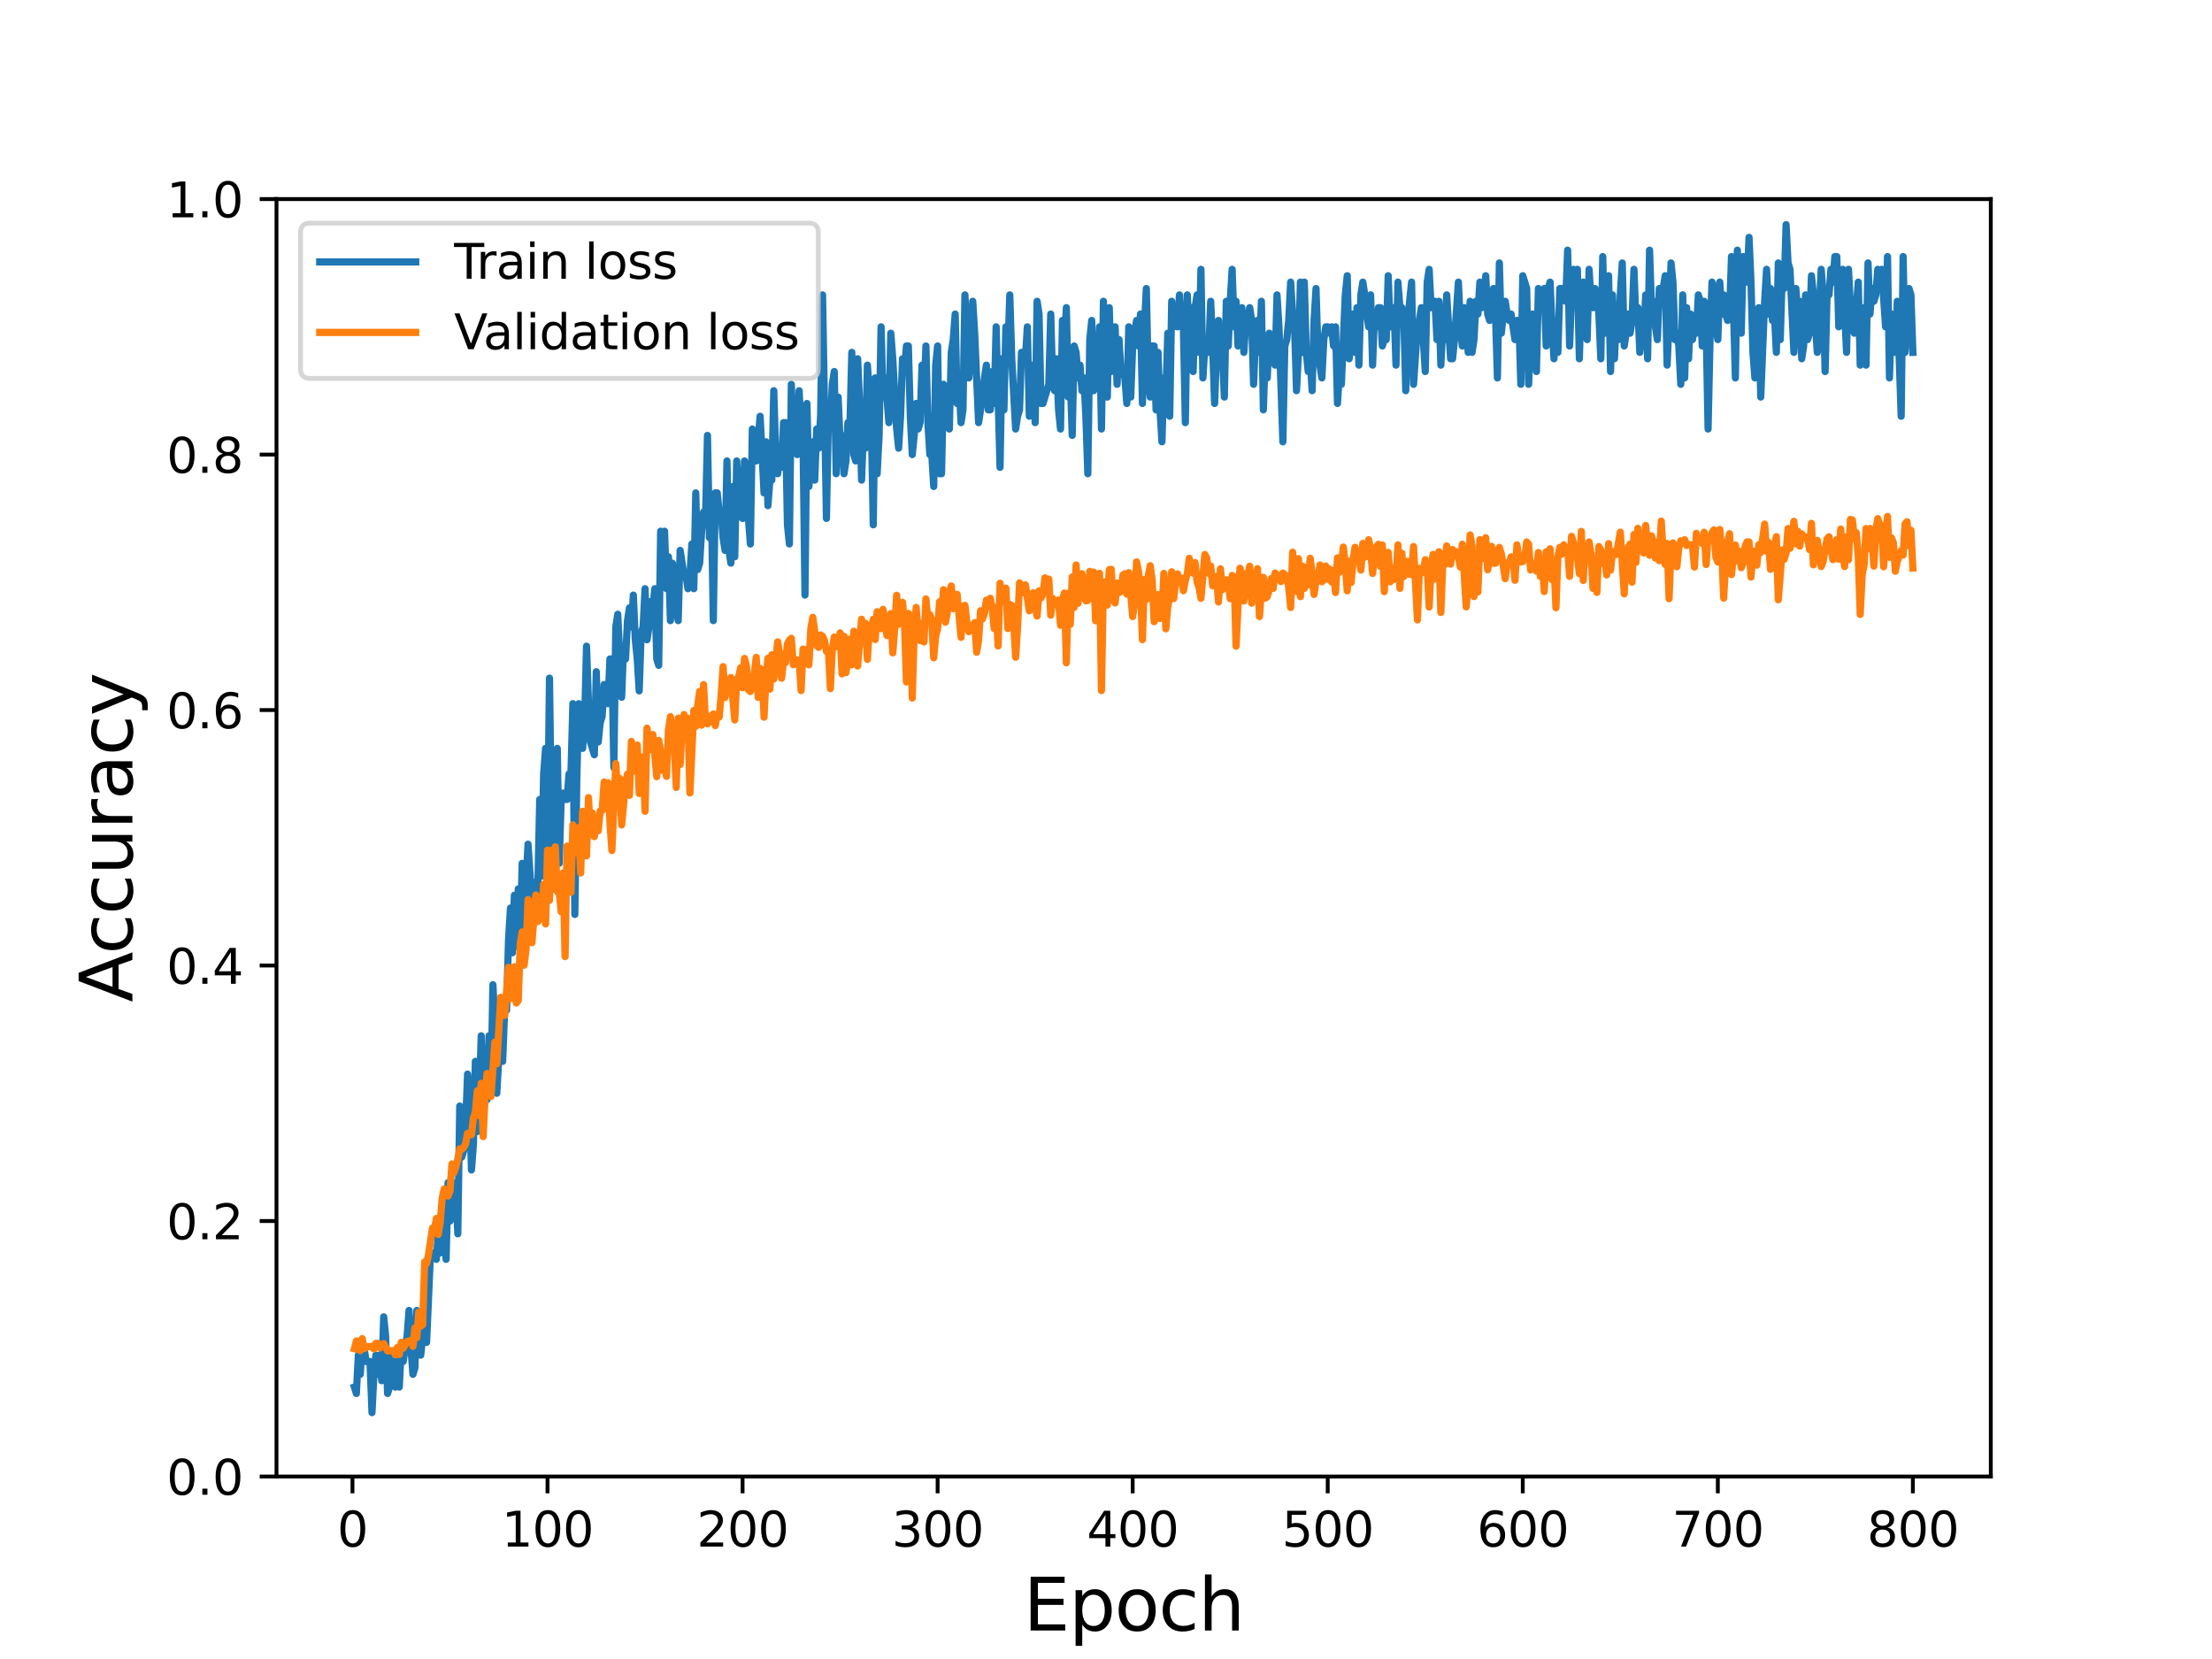 <?xml version="1.0" encoding="utf-8" standalone="no"?>
<!DOCTYPE svg PUBLIC "-//W3C//DTD SVG 1.1//EN"
  "http://www.w3.org/Graphics/SVG/1.1/DTD/svg11.dtd">
<svg height="345.6pt" version="1.1" viewBox="0 0 460.8 345.6" width="460.8pt" xmlns="http://www.w3.org/2000/svg" xmlns:xlink="http://www.w3.org/1999/xlink">
 <defs>
  <style type="text/css">*{stroke-linecap:butt;stroke-linejoin:round;}</style>
 </defs>
 <g id="figure_1">
  <g id="patch_1">
   <path d="M 0 345.6 
L 460.8 345.6 
L 460.8 0 
L 0 0 
z
" style="fill:#ffffff;"/>
  </g>
  <g id="axes_1">
   <g id="patch_2">
    <path d="M 57.6 307.584 
L 414.72 307.584 
L 414.72 41.472 
L 57.6 41.472 
z
" style="fill:#ffffff;"/>
   </g>
   <g id="matplotlib.axis_1">
    <g id="xtick_1">
     <g id="line2d_1">
      <defs>
       <path d="M 0 0 
L 0 3.5 
" id="mc68b4aa2af" style="stroke:#000000;stroke-width:0.8;"/>
      </defs>
      <g>
       <use style="stroke:#000000;stroke-width:0.8;" x="73.426" xlink:href="#mc68b4aa2af" y="307.584"/>
      </g>
     </g>
     <g id="text_1">
      <!-- 0 -->
      <g transform="translate(70.245 322.182)scale(0.1 -0.1)">
       <defs>
        <path d="M 2034 4250 
Q 1547 4250 1301 3770 
Q 1056 3291 1056 2328 
Q 1056 1369 1301 889 
Q 1547 409 2034 409 
Q 2525 409 2770 889 
Q 3016 1369 3016 2328 
Q 3016 3291 2770 3770 
Q 2525 4250 2034 4250 
z
M 2034 4750 
Q 2819 4750 3233 4129 
Q 3647 3509 3647 2328 
Q 3647 1150 3233 529 
Q 2819 -91 2034 -91 
Q 1250 -91 836 529 
Q 422 1150 422 2328 
Q 422 3509 836 4129 
Q 1250 4750 2034 4750 
z
" id="DejaVuSans-30" transform="scale(0.016)"/>
       </defs>
       <use xlink:href="#DejaVuSans-30"/>
      </g>
     </g>
    </g>
    <g id="xtick_2">
     <g id="line2d_2">
      <g>
       <use style="stroke:#000000;stroke-width:0.8;" x="114.059" xlink:href="#mc68b4aa2af" y="307.584"/>
      </g>
     </g>
     <g id="text_2">
      <!-- 100 -->
      <g transform="translate(104.515 322.182)scale(0.1 -0.1)">
       <defs>
        <path d="M 794 531 
L 1825 531 
L 1825 4091 
L 703 3866 
L 703 4441 
L 1819 4666 
L 2450 4666 
L 2450 531 
L 3481 531 
L 3481 0 
L 794 0 
L 794 531 
z
" id="DejaVuSans-31" transform="scale(0.016)"/>
       </defs>
       <use xlink:href="#DejaVuSans-31"/>
       <use x="63.623" xlink:href="#DejaVuSans-30"/>
       <use x="127.246" xlink:href="#DejaVuSans-30"/>
      </g>
     </g>
    </g>
    <g id="xtick_3">
     <g id="line2d_3">
      <g>
       <use style="stroke:#000000;stroke-width:0.8;" x="154.692" xlink:href="#mc68b4aa2af" y="307.584"/>
      </g>
     </g>
     <g id="text_3">
      <!-- 200 -->
      <g transform="translate(145.148 322.182)scale(0.1 -0.1)">
       <defs>
        <path d="M 1228 531 
L 3431 531 
L 3431 0 
L 469 0 
L 469 531 
Q 828 903 1448 1529 
Q 2069 2156 2228 2338 
Q 2531 2678 2651 2914 
Q 2772 3150 2772 3378 
Q 2772 3750 2511 3984 
Q 2250 4219 1831 4219 
Q 1534 4219 1204 4116 
Q 875 4013 500 3803 
L 500 4441 
Q 881 4594 1212 4672 
Q 1544 4750 1819 4750 
Q 2544 4750 2975 4387 
Q 3406 4025 3406 3419 
Q 3406 3131 3298 2873 
Q 3191 2616 2906 2266 
Q 2828 2175 2409 1742 
Q 1991 1309 1228 531 
z
" id="DejaVuSans-32" transform="scale(0.016)"/>
       </defs>
       <use xlink:href="#DejaVuSans-32"/>
       <use x="63.623" xlink:href="#DejaVuSans-30"/>
       <use x="127.246" xlink:href="#DejaVuSans-30"/>
      </g>
     </g>
    </g>
    <g id="xtick_4">
     <g id="line2d_4">
      <g>
       <use style="stroke:#000000;stroke-width:0.8;" x="195.324" xlink:href="#mc68b4aa2af" y="307.584"/>
      </g>
     </g>
     <g id="text_4">
      <!-- 300 -->
      <g transform="translate(185.78 322.182)scale(0.1 -0.1)">
       <defs>
        <path d="M 2597 2516 
Q 3050 2419 3304 2112 
Q 3559 1806 3559 1356 
Q 3559 666 3084 287 
Q 2609 -91 1734 -91 
Q 1441 -91 1130 -33 
Q 819 25 488 141 
L 488 750 
Q 750 597 1062 519 
Q 1375 441 1716 441 
Q 2309 441 2620 675 
Q 2931 909 2931 1356 
Q 2931 1769 2642 2001 
Q 2353 2234 1838 2234 
L 1294 2234 
L 1294 2753 
L 1863 2753 
Q 2328 2753 2575 2939 
Q 2822 3125 2822 3475 
Q 2822 3834 2567 4026 
Q 2313 4219 1838 4219 
Q 1578 4219 1281 4162 
Q 984 4106 628 3988 
L 628 4550 
Q 988 4650 1302 4700 
Q 1616 4750 1894 4750 
Q 2613 4750 3031 4423 
Q 3450 4097 3450 3541 
Q 3450 3153 3228 2886 
Q 3006 2619 2597 2516 
z
" id="DejaVuSans-33" transform="scale(0.016)"/>
       </defs>
       <use xlink:href="#DejaVuSans-33"/>
       <use x="63.623" xlink:href="#DejaVuSans-30"/>
       <use x="127.246" xlink:href="#DejaVuSans-30"/>
      </g>
     </g>
    </g>
    <g id="xtick_5">
     <g id="line2d_5">
      <g>
       <use style="stroke:#000000;stroke-width:0.8;" x="235.957" xlink:href="#mc68b4aa2af" y="307.584"/>
      </g>
     </g>
     <g id="text_5">
      <!-- 400 -->
      <g transform="translate(226.413 322.182)scale(0.1 -0.1)">
       <defs>
        <path d="M 2419 4116 
L 825 1625 
L 2419 1625 
L 2419 4116 
z
M 2253 4666 
L 3047 4666 
L 3047 1625 
L 3713 1625 
L 3713 1100 
L 3047 1100 
L 3047 0 
L 2419 0 
L 2419 1100 
L 313 1100 
L 313 1709 
L 2253 4666 
z
" id="DejaVuSans-34" transform="scale(0.016)"/>
       </defs>
       <use xlink:href="#DejaVuSans-34"/>
       <use x="63.623" xlink:href="#DejaVuSans-30"/>
       <use x="127.246" xlink:href="#DejaVuSans-30"/>
      </g>
     </g>
    </g>
    <g id="xtick_6">
     <g id="line2d_6">
      <g>
       <use style="stroke:#000000;stroke-width:0.8;" x="276.589" xlink:href="#mc68b4aa2af" y="307.584"/>
      </g>
     </g>
     <g id="text_6">
      <!-- 500 -->
      <g transform="translate(267.046 322.182)scale(0.1 -0.1)">
       <defs>
        <path d="M 691 4666 
L 3169 4666 
L 3169 4134 
L 1269 4134 
L 1269 2991 
Q 1406 3038 1543 3061 
Q 1681 3084 1819 3084 
Q 2600 3084 3056 2656 
Q 3513 2228 3513 1497 
Q 3513 744 3044 326 
Q 2575 -91 1722 -91 
Q 1428 -91 1123 -41 
Q 819 9 494 109 
L 494 744 
Q 775 591 1075 516 
Q 1375 441 1709 441 
Q 2250 441 2565 725 
Q 2881 1009 2881 1497 
Q 2881 1984 2565 2268 
Q 2250 2553 1709 2553 
Q 1456 2553 1204 2497 
Q 953 2441 691 2322 
L 691 4666 
z
" id="DejaVuSans-35" transform="scale(0.016)"/>
       </defs>
       <use xlink:href="#DejaVuSans-35"/>
       <use x="63.623" xlink:href="#DejaVuSans-30"/>
       <use x="127.246" xlink:href="#DejaVuSans-30"/>
      </g>
     </g>
    </g>
    <g id="xtick_7">
     <g id="line2d_7">
      <g>
       <use style="stroke:#000000;stroke-width:0.8;" x="317.222" xlink:href="#mc68b4aa2af" y="307.584"/>
      </g>
     </g>
     <g id="text_7">
      <!-- 600 -->
      <g transform="translate(307.678 322.182)scale(0.1 -0.1)">
       <defs>
        <path d="M 2113 2584 
Q 1688 2584 1439 2293 
Q 1191 2003 1191 1497 
Q 1191 994 1439 701 
Q 1688 409 2113 409 
Q 2538 409 2786 701 
Q 3034 994 3034 1497 
Q 3034 2003 2786 2293 
Q 2538 2584 2113 2584 
z
M 3366 4563 
L 3366 3988 
Q 3128 4100 2886 4159 
Q 2644 4219 2406 4219 
Q 1781 4219 1451 3797 
Q 1122 3375 1075 2522 
Q 1259 2794 1537 2939 
Q 1816 3084 2150 3084 
Q 2853 3084 3261 2657 
Q 3669 2231 3669 1497 
Q 3669 778 3244 343 
Q 2819 -91 2113 -91 
Q 1303 -91 875 529 
Q 447 1150 447 2328 
Q 447 3434 972 4092 
Q 1497 4750 2381 4750 
Q 2619 4750 2861 4703 
Q 3103 4656 3366 4563 
z
" id="DejaVuSans-36" transform="scale(0.016)"/>
       </defs>
       <use xlink:href="#DejaVuSans-36"/>
       <use x="63.623" xlink:href="#DejaVuSans-30"/>
       <use x="127.246" xlink:href="#DejaVuSans-30"/>
      </g>
     </g>
    </g>
    <g id="xtick_8">
     <g id="line2d_8">
      <g>
       <use style="stroke:#000000;stroke-width:0.8;" x="357.855" xlink:href="#mc68b4aa2af" y="307.584"/>
      </g>
     </g>
     <g id="text_8">
      <!-- 700 -->
      <g transform="translate(348.311 322.182)scale(0.1 -0.1)">
       <defs>
        <path d="M 525 4666 
L 3525 4666 
L 3525 4397 
L 1831 0 
L 1172 0 
L 2766 4134 
L 525 4134 
L 525 4666 
z
" id="DejaVuSans-37" transform="scale(0.016)"/>
       </defs>
       <use xlink:href="#DejaVuSans-37"/>
       <use x="63.623" xlink:href="#DejaVuSans-30"/>
       <use x="127.246" xlink:href="#DejaVuSans-30"/>
      </g>
     </g>
    </g>
    <g id="xtick_9">
     <g id="line2d_9">
      <g>
       <use style="stroke:#000000;stroke-width:0.8;" x="398.487" xlink:href="#mc68b4aa2af" y="307.584"/>
      </g>
     </g>
     <g id="text_9">
      <!-- 800 -->
      <g transform="translate(388.944 322.182)scale(0.1 -0.1)">
       <defs>
        <path d="M 2034 2216 
Q 1584 2216 1326 1975 
Q 1069 1734 1069 1313 
Q 1069 891 1326 650 
Q 1584 409 2034 409 
Q 2484 409 2743 651 
Q 3003 894 3003 1313 
Q 3003 1734 2745 1975 
Q 2488 2216 2034 2216 
z
M 1403 2484 
Q 997 2584 770 2862 
Q 544 3141 544 3541 
Q 544 4100 942 4425 
Q 1341 4750 2034 4750 
Q 2731 4750 3128 4425 
Q 3525 4100 3525 3541 
Q 3525 3141 3298 2862 
Q 3072 2584 2669 2484 
Q 3125 2378 3379 2068 
Q 3634 1759 3634 1313 
Q 3634 634 3220 271 
Q 2806 -91 2034 -91 
Q 1263 -91 848 271 
Q 434 634 434 1313 
Q 434 1759 690 2068 
Q 947 2378 1403 2484 
z
M 1172 3481 
Q 1172 3119 1398 2916 
Q 1625 2713 2034 2713 
Q 2441 2713 2670 2916 
Q 2900 3119 2900 3481 
Q 2900 3844 2670 4047 
Q 2441 4250 2034 4250 
Q 1625 4250 1398 4047 
Q 1172 3844 1172 3481 
z
" id="DejaVuSans-38" transform="scale(0.016)"/>
       </defs>
       <use xlink:href="#DejaVuSans-38"/>
       <use x="63.623" xlink:href="#DejaVuSans-30"/>
       <use x="127.246" xlink:href="#DejaVuSans-30"/>
      </g>
     </g>
    </g>
    <g id="text_10">
     <!-- Epoch -->
     <g transform="translate(213.194 339.66)scale(0.15 -0.15)">
      <defs>
       <path d="M 628 4666 
L 3578 4666 
L 3578 4134 
L 1259 4134 
L 1259 2753 
L 3481 2753 
L 3481 2222 
L 1259 2222 
L 1259 531 
L 3634 531 
L 3634 0 
L 628 0 
L 628 4666 
z
" id="DejaVuSans-45" transform="scale(0.016)"/>
       <path d="M 1159 525 
L 1159 -1331 
L 581 -1331 
L 581 3500 
L 1159 3500 
L 1159 2969 
Q 1341 3281 1617 3432 
Q 1894 3584 2278 3584 
Q 2916 3584 3314 3078 
Q 3713 2572 3713 1747 
Q 3713 922 3314 415 
Q 2916 -91 2278 -91 
Q 1894 -91 1617 61 
Q 1341 213 1159 525 
z
M 3116 1747 
Q 3116 2381 2855 2742 
Q 2594 3103 2138 3103 
Q 1681 3103 1420 2742 
Q 1159 2381 1159 1747 
Q 1159 1113 1420 752 
Q 1681 391 2138 391 
Q 2594 391 2855 752 
Q 3116 1113 3116 1747 
z
" id="DejaVuSans-70" transform="scale(0.016)"/>
       <path d="M 1959 3097 
Q 1497 3097 1228 2736 
Q 959 2375 959 1747 
Q 959 1119 1226 758 
Q 1494 397 1959 397 
Q 2419 397 2687 759 
Q 2956 1122 2956 1747 
Q 2956 2369 2687 2733 
Q 2419 3097 1959 3097 
z
M 1959 3584 
Q 2709 3584 3137 3096 
Q 3566 2609 3566 1747 
Q 3566 888 3137 398 
Q 2709 -91 1959 -91 
Q 1206 -91 779 398 
Q 353 888 353 1747 
Q 353 2609 779 3096 
Q 1206 3584 1959 3584 
z
" id="DejaVuSans-6f" transform="scale(0.016)"/>
       <path d="M 3122 3366 
L 3122 2828 
Q 2878 2963 2633 3030 
Q 2388 3097 2138 3097 
Q 1578 3097 1268 2742 
Q 959 2388 959 1747 
Q 959 1106 1268 751 
Q 1578 397 2138 397 
Q 2388 397 2633 464 
Q 2878 531 3122 666 
L 3122 134 
Q 2881 22 2623 -34 
Q 2366 -91 2075 -91 
Q 1284 -91 818 406 
Q 353 903 353 1747 
Q 353 2603 823 3093 
Q 1294 3584 2113 3584 
Q 2378 3584 2631 3529 
Q 2884 3475 3122 3366 
z
" id="DejaVuSans-63" transform="scale(0.016)"/>
       <path d="M 3513 2113 
L 3513 0 
L 2938 0 
L 2938 2094 
Q 2938 2591 2744 2837 
Q 2550 3084 2163 3084 
Q 1697 3084 1428 2787 
Q 1159 2491 1159 1978 
L 1159 0 
L 581 0 
L 581 4863 
L 1159 4863 
L 1159 2956 
Q 1366 3272 1645 3428 
Q 1925 3584 2291 3584 
Q 2894 3584 3203 3211 
Q 3513 2838 3513 2113 
z
" id="DejaVuSans-68" transform="scale(0.016)"/>
      </defs>
      <use xlink:href="#DejaVuSans-45"/>
      <use x="63.184" xlink:href="#DejaVuSans-70"/>
      <use x="126.66" xlink:href="#DejaVuSans-6f"/>
      <use x="187.842" xlink:href="#DejaVuSans-63"/>
      <use x="242.822" xlink:href="#DejaVuSans-68"/>
     </g>
    </g>
   </g>
   <g id="matplotlib.axis_2">
    <g id="ytick_1">
     <g id="line2d_10">
      <defs>
       <path d="M 0 0 
L -3.5 0 
" id="m51a601c0c3" style="stroke:#000000;stroke-width:0.8;"/>
      </defs>
      <g>
       <use style="stroke:#000000;stroke-width:0.8;" x="57.6" xlink:href="#m51a601c0c3" y="307.584"/>
      </g>
     </g>
     <g id="text_11">
      <!-- 0.0 -->
      <g transform="translate(34.697 311.383)scale(0.1 -0.1)">
       <defs>
        <path d="M 684 794 
L 1344 794 
L 1344 0 
L 684 0 
L 684 794 
z
" id="DejaVuSans-2e" transform="scale(0.016)"/>
       </defs>
       <use xlink:href="#DejaVuSans-30"/>
       <use x="63.623" xlink:href="#DejaVuSans-2e"/>
       <use x="95.41" xlink:href="#DejaVuSans-30"/>
      </g>
     </g>
    </g>
    <g id="ytick_2">
     <g id="line2d_11">
      <g>
       <use style="stroke:#000000;stroke-width:0.8;" x="57.6" xlink:href="#m51a601c0c3" y="254.362"/>
      </g>
     </g>
     <g id="text_12">
      <!-- 0.2 -->
      <g transform="translate(34.697 258.161)scale(0.1 -0.1)">
       <use xlink:href="#DejaVuSans-30"/>
       <use x="63.623" xlink:href="#DejaVuSans-2e"/>
       <use x="95.41" xlink:href="#DejaVuSans-32"/>
      </g>
     </g>
    </g>
    <g id="ytick_3">
     <g id="line2d_12">
      <g>
       <use style="stroke:#000000;stroke-width:0.8;" x="57.6" xlink:href="#m51a601c0c3" y="201.139"/>
      </g>
     </g>
     <g id="text_13">
      <!-- 0.4 -->
      <g transform="translate(34.697 204.938)scale(0.1 -0.1)">
       <use xlink:href="#DejaVuSans-30"/>
       <use x="63.623" xlink:href="#DejaVuSans-2e"/>
       <use x="95.41" xlink:href="#DejaVuSans-34"/>
      </g>
     </g>
    </g>
    <g id="ytick_4">
     <g id="line2d_13">
      <g>
       <use style="stroke:#000000;stroke-width:0.8;" x="57.6" xlink:href="#m51a601c0c3" y="147.917"/>
      </g>
     </g>
     <g id="text_14">
      <!-- 0.6 -->
      <g transform="translate(34.697 151.716)scale(0.1 -0.1)">
       <use xlink:href="#DejaVuSans-30"/>
       <use x="63.623" xlink:href="#DejaVuSans-2e"/>
       <use x="95.41" xlink:href="#DejaVuSans-36"/>
      </g>
     </g>
    </g>
    <g id="ytick_5">
     <g id="line2d_14">
      <g>
       <use style="stroke:#000000;stroke-width:0.8;" x="57.6" xlink:href="#m51a601c0c3" y="94.694"/>
      </g>
     </g>
     <g id="text_15">
      <!-- 0.8 -->
      <g transform="translate(34.697 98.494)scale(0.1 -0.1)">
       <use xlink:href="#DejaVuSans-30"/>
       <use x="63.623" xlink:href="#DejaVuSans-2e"/>
       <use x="95.41" xlink:href="#DejaVuSans-38"/>
      </g>
     </g>
    </g>
    <g id="ytick_6">
     <g id="line2d_15">
      <g>
       <use style="stroke:#000000;stroke-width:0.8;" x="57.6" xlink:href="#m51a601c0c3" y="41.472"/>
      </g>
     </g>
     <g id="text_16">
      <!-- 1.0 -->
      <g transform="translate(34.697 45.271)scale(0.1 -0.1)">
       <use xlink:href="#DejaVuSans-31"/>
       <use x="63.623" xlink:href="#DejaVuSans-2e"/>
       <use x="95.41" xlink:href="#DejaVuSans-30"/>
      </g>
     </g>
    </g>
    <g id="text_17">
     <!-- Accuracy -->
     <g transform="translate(27.577 208.77)rotate(-90)scale(0.15 -0.15)">
      <defs>
       <path d="M 2188 4044 
L 1331 1722 
L 3047 1722 
L 2188 4044 
z
M 1831 4666 
L 2547 4666 
L 4325 0 
L 3669 0 
L 3244 1197 
L 1141 1197 
L 716 0 
L 50 0 
L 1831 4666 
z
" id="DejaVuSans-41" transform="scale(0.016)"/>
       <path d="M 544 1381 
L 544 3500 
L 1119 3500 
L 1119 1403 
Q 1119 906 1312 657 
Q 1506 409 1894 409 
Q 2359 409 2629 706 
Q 2900 1003 2900 1516 
L 2900 3500 
L 3475 3500 
L 3475 0 
L 2900 0 
L 2900 538 
Q 2691 219 2414 64 
Q 2138 -91 1772 -91 
Q 1169 -91 856 284 
Q 544 659 544 1381 
z
M 1991 3584 
L 1991 3584 
z
" id="DejaVuSans-75" transform="scale(0.016)"/>
       <path d="M 2631 2963 
Q 2534 3019 2420 3045 
Q 2306 3072 2169 3072 
Q 1681 3072 1420 2755 
Q 1159 2438 1159 1844 
L 1159 0 
L 581 0 
L 581 3500 
L 1159 3500 
L 1159 2956 
Q 1341 3275 1631 3429 
Q 1922 3584 2338 3584 
Q 2397 3584 2469 3576 
Q 2541 3569 2628 3553 
L 2631 2963 
z
" id="DejaVuSans-72" transform="scale(0.016)"/>
       <path d="M 2194 1759 
Q 1497 1759 1228 1600 
Q 959 1441 959 1056 
Q 959 750 1161 570 
Q 1363 391 1709 391 
Q 2188 391 2477 730 
Q 2766 1069 2766 1631 
L 2766 1759 
L 2194 1759 
z
M 3341 1997 
L 3341 0 
L 2766 0 
L 2766 531 
Q 2569 213 2275 61 
Q 1981 -91 1556 -91 
Q 1019 -91 701 211 
Q 384 513 384 1019 
Q 384 1609 779 1909 
Q 1175 2209 1959 2209 
L 2766 2209 
L 2766 2266 
Q 2766 2663 2505 2880 
Q 2244 3097 1772 3097 
Q 1472 3097 1187 3025 
Q 903 2953 641 2809 
L 641 3341 
Q 956 3463 1253 3523 
Q 1550 3584 1831 3584 
Q 2591 3584 2966 3190 
Q 3341 2797 3341 1997 
z
" id="DejaVuSans-61" transform="scale(0.016)"/>
       <path d="M 2059 -325 
Q 1816 -950 1584 -1140 
Q 1353 -1331 966 -1331 
L 506 -1331 
L 506 -850 
L 844 -850 
Q 1081 -850 1212 -737 
Q 1344 -625 1503 -206 
L 1606 56 
L 191 3500 
L 800 3500 
L 1894 763 
L 2988 3500 
L 3597 3500 
L 2059 -325 
z
" id="DejaVuSans-79" transform="scale(0.016)"/>
      </defs>
      <use xlink:href="#DejaVuSans-41"/>
      <use x="66.658" xlink:href="#DejaVuSans-63"/>
      <use x="121.639" xlink:href="#DejaVuSans-63"/>
      <use x="176.619" xlink:href="#DejaVuSans-75"/>
      <use x="239.998" xlink:href="#DejaVuSans-72"/>
      <use x="281.111" xlink:href="#DejaVuSans-61"/>
      <use x="342.391" xlink:href="#DejaVuSans-63"/>
      <use x="397.371" xlink:href="#DejaVuSans-79"/>
     </g>
    </g>
   </g>
   <g id="line2d_16">
    <path clip-path="url(#p8156c484e8)" d="M 73.833 288.956 
L 74.239 290.287 
L 74.645 282.303 
L 75.052 286.295 
L 75.458 279.642 
L 75.864 280.973 
L 76.271 283.634 
L 77.083 283.634 
L 77.49 294.278 
L 77.896 286.295 
L 78.302 282.303 
L 78.709 286.295 
L 79.115 282.303 
L 79.521 287.626 
L 79.928 274.32 
L 80.334 278.312 
L 80.74 290.287 
L 81.147 288.956 
L 81.553 283.634 
L 81.959 282.303 
L 82.366 288.956 
L 82.772 282.303 
L 83.178 288.956 
L 83.585 280.973 
L 83.991 283.634 
L 84.804 278.312 
L 85.21 272.989 
L 85.616 280.973 
L 86.023 286.295 
L 86.429 284.964 
L 86.835 272.989 
L 87.241 275.651 
L 87.648 282.303 
L 88.46 274.32 
L 88.867 279.642 
L 89.679 261.014 
L 90.492 261.014 
L 90.898 262.345 
L 91.305 257.023 
L 91.711 261.014 
L 92.117 254.362 
L 92.524 255.692 
L 92.93 262.345 
L 93.336 246.378 
L 93.743 254.362 
L 94.149 253.031 
L 94.555 246.378 
L 94.962 247.709 
L 95.368 257.023 
L 95.774 230.412 
L 96.181 241.056 
L 96.587 239.725 
L 96.993 234.403 
L 97.4 223.759 
L 97.806 229.081 
L 98.212 243.717 
L 98.619 238.395 
L 99.025 221.098 
L 99.431 235.734 
L 99.838 229.081 
L 100.244 215.775 
L 100.65 231.742 
L 101.057 229.081 
L 101.463 229.081 
L 101.869 215.775 
L 102.276 226.42 
L 102.682 205.131 
L 103.088 213.114 
L 103.495 227.75 
L 104.307 213.114 
L 104.714 221.098 
L 105.12 210.453 
L 105.526 210.453 
L 105.932 195.817 
L 106.339 189.164 
L 106.745 198.478 
L 107.151 186.503 
L 107.558 197.148 
L 107.964 185.172 
L 108.37 195.817 
L 108.777 179.85 
L 109.183 195.817 
L 109.589 183.842 
L 109.996 175.859 
L 110.808 187.834 
L 111.215 183.842 
L 111.621 186.503 
L 112.027 185.172 
L 112.434 166.545 
L 112.84 182.511 
L 113.246 161.222 
L 113.653 155.9 
L 114.059 175.859 
L 114.465 141.264 
L 114.872 170.536 
L 115.278 185.172 
L 115.684 162.553 
L 116.091 155.9 
L 116.497 179.85 
L 116.903 166.545 
L 117.31 165.214 
L 117.716 166.545 
L 118.122 166.545 
L 118.529 161.222 
L 118.935 161.222 
L 119.341 146.586 
L 119.748 190.495 
L 120.154 162.553 
L 120.56 146.586 
L 120.967 154.57 
L 121.373 155.9 
L 121.779 150.578 
L 122.186 134.611 
L 122.592 146.586 
L 122.998 154.57 
L 123.811 157.231 
L 124.217 139.933 
L 124.623 154.57 
L 125.03 150.578 
L 125.436 149.247 
L 125.842 142.595 
L 126.249 145.256 
L 126.655 146.586 
L 127.061 137.272 
L 127.468 137.272 
L 127.874 159.892 
L 128.28 130.62 
L 128.687 127.958 
L 129.499 145.256 
L 129.906 134.611 
L 130.312 137.272 
L 130.718 129.289 
L 131.125 126.628 
L 131.531 130.62 
L 131.937 123.967 
L 132.344 133.281 
L 132.75 137.272 
L 133.156 143.925 
L 133.563 131.95 
L 133.969 130.62 
L 134.375 122.636 
L 134.782 133.281 
L 135.188 130.62 
L 135.594 125.297 
L 136.001 126.628 
L 136.407 122.636 
L 136.813 137.272 
L 137.22 138.603 
L 137.626 110.661 
L 138.032 117.314 
L 138.439 110.661 
L 138.845 122.636 
L 139.251 115.983 
L 139.658 129.289 
L 140.064 117.314 
L 140.47 118.644 
L 140.877 126.628 
L 141.283 129.289 
L 141.689 114.653 
L 142.502 119.975 
L 142.908 119.975 
L 143.314 122.636 
L 143.721 119.975 
L 144.127 113.322 
L 144.533 122.636 
L 144.94 102.678 
L 145.346 118.644 
L 145.752 117.314 
L 146.159 110.661 
L 146.565 106.669 
L 146.971 108 
L 147.378 90.703 
L 147.784 111.992 
L 148.19 105.339 
L 148.597 129.289 
L 149.003 102.678 
L 149.409 102.678 
L 149.816 106.669 
L 150.222 106.669 
L 150.628 111.992 
L 151.035 114.653 
L 151.441 96.025 
L 151.847 114.653 
L 152.254 117.314 
L 152.66 101.347 
L 153.066 115.983 
L 153.473 96.025 
L 153.879 104.008 
L 154.285 105.339 
L 154.692 108 
L 155.098 96.025 
L 155.504 108 
L 155.911 108 
L 156.317 113.322 
L 156.723 89.372 
L 157.13 94.694 
L 157.536 96.025 
L 158.349 86.711 
L 159.161 102.678 
L 159.568 92.033 
L 159.974 105.339 
L 160.38 100.017 
L 160.787 100.017 
L 161.193 81.389 
L 161.599 94.694 
L 162.005 98.686 
L 162.412 94.694 
L 162.818 97.356 
L 163.224 88.042 
L 163.631 88.042 
L 164.037 109.331 
L 164.443 113.322 
L 164.85 80.058 
L 165.256 90.703 
L 165.662 89.372 
L 166.069 94.694 
L 166.475 81.389 
L 166.881 89.372 
L 167.288 92.033 
L 167.694 123.967 
L 168.1 84.05 
L 168.507 101.347 
L 169.319 92.033 
L 169.726 100.017 
L 170.132 89.372 
L 170.538 93.364 
L 170.945 86.711 
L 171.351 61.43 
L 172.164 108 
L 172.57 86.711 
L 172.976 89.372 
L 173.383 80.058 
L 173.789 77.397 
L 174.195 98.686 
L 174.602 82.719 
L 175.008 92.033 
L 175.414 90.703 
L 175.821 98.686 
L 176.227 96.025 
L 176.633 88.042 
L 177.04 89.372 
L 177.446 73.405 
L 177.852 94.694 
L 178.259 96.025 
L 178.665 74.736 
L 179.071 84.05 
L 179.478 100.017 
L 179.884 89.372 
L 180.29 93.364 
L 180.696 76.067 
L 181.509 88.042 
L 181.915 109.331 
L 182.322 78.728 
L 182.728 98.686 
L 183.134 90.703 
L 183.541 68.083 
L 183.947 82.719 
L 184.353 78.728 
L 184.76 82.719 
L 185.166 88.042 
L 185.572 69.414 
L 185.979 74.736 
L 186.791 89.372 
L 187.198 93.364 
L 187.604 86.711 
L 188.01 74.736 
L 188.417 77.397 
L 188.823 72.075 
L 189.229 72.075 
L 189.636 86.711 
L 190.042 94.694 
L 190.448 90.703 
L 190.855 84.05 
L 191.261 89.372 
L 191.667 88.042 
L 192.074 76.067 
L 192.48 82.719 
L 192.886 72.075 
L 193.293 88.042 
L 193.699 94.694 
L 194.105 94.694 
L 194.512 101.347 
L 194.918 76.067 
L 195.324 72.075 
L 195.731 98.686 
L 196.137 98.686 
L 196.543 80.058 
L 196.95 88.042 
L 197.356 85.38 
L 197.762 89.372 
L 198.169 73.405 
L 198.575 70.744 
L 198.981 65.422 
L 199.387 84.05 
L 199.794 80.058 
L 200.2 88.042 
L 200.606 85.38 
L 201.013 61.43 
L 201.825 78.728 
L 202.232 74.736 
L 202.638 62.761 
L 203.044 69.414 
L 203.857 88.042 
L 204.67 82.719 
L 205.076 78.728 
L 205.482 76.067 
L 205.889 85.38 
L 206.295 85.38 
L 206.701 77.397 
L 207.108 84.05 
L 207.514 68.083 
L 208.327 97.356 
L 208.733 74.736 
L 209.139 85.38 
L 209.546 68.083 
L 209.952 73.405 
L 210.358 61.43 
L 210.765 74.736 
L 211.577 89.372 
L 211.984 86.711 
L 212.39 85.38 
L 212.796 73.405 
L 213.203 74.736 
L 213.609 74.736 
L 214.015 68.083 
L 214.422 86.711 
L 214.828 76.067 
L 215.234 77.397 
L 215.641 88.042 
L 216.047 62.761 
L 216.453 65.422 
L 216.86 84.05 
L 217.266 84.05 
L 218.485 80.058 
L 218.891 65.422 
L 219.297 80.058 
L 219.704 81.389 
L 220.11 74.736 
L 220.516 85.38 
L 220.923 89.372 
L 221.329 66.753 
L 221.735 72.075 
L 222.142 64.092 
L 222.548 82.719 
L 222.954 78.728 
L 223.361 90.703 
L 223.767 72.075 
L 224.173 73.405 
L 224.58 78.728 
L 224.986 76.067 
L 225.392 81.389 
L 225.799 78.728 
L 226.205 86.711 
L 226.611 98.686 
L 227.018 70.744 
L 227.424 66.753 
L 227.83 81.389 
L 228.237 74.736 
L 228.643 78.728 
L 229.049 68.083 
L 229.456 89.372 
L 229.862 62.761 
L 230.268 77.397 
L 230.675 82.719 
L 231.081 64.092 
L 231.487 77.397 
L 231.894 70.744 
L 232.3 68.083 
L 232.706 80.058 
L 233.113 70.744 
L 233.519 77.397 
L 233.925 77.397 
L 234.332 78.728 
L 234.738 84.05 
L 235.144 68.083 
L 235.551 82.719 
L 235.957 72.075 
L 236.769 66.753 
L 237.176 72.075 
L 237.582 65.422 
L 237.988 84.05 
L 238.395 68.083 
L 238.801 60.1 
L 239.207 78.728 
L 239.614 82.719 
L 240.02 72.075 
L 240.426 72.075 
L 240.833 85.38 
L 241.239 73.405 
L 241.645 85.38 
L 242.052 92.033 
L 242.458 78.728 
L 242.864 82.719 
L 243.271 69.414 
L 243.677 86.711 
L 244.083 62.761 
L 244.49 68.083 
L 244.896 64.092 
L 245.302 68.083 
L 245.709 61.43 
L 246.115 68.083 
L 246.521 68.083 
L 246.928 88.042 
L 247.334 61.43 
L 247.74 70.744 
L 248.147 64.092 
L 248.553 77.397 
L 248.959 64.092 
L 249.366 61.43 
L 249.772 73.405 
L 250.178 56.108 
L 250.585 78.728 
L 250.991 72.075 
L 251.397 70.744 
L 251.804 73.405 
L 252.21 62.761 
L 252.616 72.075 
L 253.023 84.05 
L 253.429 73.405 
L 253.835 66.753 
L 254.242 74.736 
L 254.648 73.405 
L 255.054 82.719 
L 255.46 62.761 
L 255.867 72.075 
L 256.273 62.761 
L 256.679 56.108 
L 257.086 68.083 
L 257.492 62.761 
L 257.898 72.075 
L 258.305 70.744 
L 258.711 64.092 
L 259.117 73.405 
L 259.524 66.753 
L 259.93 66.753 
L 260.336 64.092 
L 260.743 66.753 
L 261.149 80.058 
L 261.555 69.414 
L 261.962 66.753 
L 262.368 73.405 
L 262.774 62.761 
L 263.181 85.38 
L 263.587 73.405 
L 263.993 78.728 
L 264.4 69.414 
L 264.806 74.736 
L 265.212 73.405 
L 265.619 76.067 
L 266.025 61.43 
L 266.431 68.083 
L 267.244 92.033 
L 267.65 72.075 
L 268.057 70.744 
L 268.463 66.753 
L 268.869 58.769 
L 269.276 65.422 
L 269.682 68.083 
L 270.088 81.389 
L 270.495 73.405 
L 270.901 58.769 
L 271.307 73.405 
L 271.714 58.769 
L 272.12 73.405 
L 272.526 77.397 
L 272.933 74.736 
L 273.339 81.389 
L 273.745 66.753 
L 274.151 60.1 
L 274.558 73.405 
L 275.37 78.728 
L 275.777 70.744 
L 276.183 68.083 
L 276.589 68.083 
L 276.996 69.414 
L 277.402 68.083 
L 277.808 72.075 
L 278.215 68.083 
L 278.621 84.05 
L 279.027 77.397 
L 279.434 80.058 
L 280.246 61.43 
L 280.653 57.439 
L 281.059 74.736 
L 281.465 70.744 
L 281.872 65.422 
L 282.278 73.405 
L 282.684 64.092 
L 283.091 76.067 
L 283.497 61.43 
L 283.903 58.769 
L 284.31 61.43 
L 284.716 65.422 
L 285.122 68.083 
L 285.529 61.43 
L 285.935 76.067 
L 286.341 65.422 
L 286.748 68.083 
L 287.154 64.092 
L 287.56 64.092 
L 287.967 72.075 
L 288.373 70.744 
L 288.779 70.744 
L 289.186 57.439 
L 289.592 68.083 
L 289.998 68.083 
L 290.405 64.092 
L 290.811 76.067 
L 291.217 58.769 
L 291.624 64.092 
L 292.03 64.092 
L 292.436 65.422 
L 292.842 81.389 
L 293.249 66.753 
L 294.061 58.769 
L 294.468 80.058 
L 295.28 68.083 
L 295.687 66.753 
L 296.093 64.092 
L 296.906 77.397 
L 297.312 58.769 
L 297.718 56.108 
L 298.125 64.092 
L 298.531 62.761 
L 298.937 62.761 
L 299.344 70.744 
L 299.75 62.761 
L 300.156 76.067 
L 300.563 68.083 
L 300.969 70.744 
L 301.375 61.43 
L 302.188 74.736 
L 302.594 74.736 
L 303.001 70.744 
L 303.813 58.769 
L 304.22 68.083 
L 304.626 72.075 
L 305.032 64.092 
L 305.439 65.422 
L 305.845 73.405 
L 306.251 62.761 
L 306.658 73.405 
L 307.064 70.744 
L 307.47 62.761 
L 307.877 65.422 
L 308.283 58.769 
L 308.689 64.092 
L 309.096 62.761 
L 309.502 57.439 
L 309.908 65.422 
L 310.315 66.753 
L 310.721 64.092 
L 311.127 60.1 
L 311.533 65.422 
L 311.94 78.728 
L 312.346 54.778 
L 312.752 69.414 
L 313.159 65.422 
L 313.565 62.761 
L 313.971 65.422 
L 314.378 66.753 
L 314.784 65.422 
L 315.597 70.744 
L 316.003 66.753 
L 316.409 66.753 
L 316.816 80.058 
L 317.222 57.439 
L 318.035 60.1 
L 318.441 80.058 
L 318.847 69.414 
L 319.254 65.422 
L 320.066 77.397 
L 320.473 60.1 
L 320.879 64.092 
L 321.285 62.761 
L 321.692 60.1 
L 322.098 72.075 
L 322.504 60.1 
L 322.911 58.769 
L 323.317 68.083 
L 323.723 74.736 
L 324.13 66.753 
L 324.536 73.405 
L 324.942 60.1 
L 325.349 60.1 
L 326.161 62.761 
L 326.568 52.116 
L 326.974 72.075 
L 327.38 61.43 
L 327.787 56.108 
L 328.193 61.43 
L 328.599 56.108 
L 329.006 74.736 
L 329.412 61.43 
L 329.818 58.769 
L 330.224 66.753 
L 330.631 70.744 
L 331.037 56.108 
L 331.443 62.761 
L 331.85 64.092 
L 332.256 60.1 
L 332.662 61.43 
L 333.069 65.422 
L 333.475 74.736 
L 333.881 53.447 
L 334.288 69.414 
L 334.694 66.753 
L 335.1 57.439 
L 335.507 77.397 
L 335.913 61.43 
L 336.319 74.736 
L 336.726 65.422 
L 337.132 70.744 
L 337.538 61.43 
L 337.945 54.778 
L 338.351 72.075 
L 338.757 69.414 
L 339.164 65.422 
L 339.57 69.414 
L 339.976 66.753 
L 340.383 56.108 
L 340.789 66.753 
L 341.195 64.092 
L 341.602 73.405 
L 342.008 68.083 
L 342.414 70.744 
L 342.821 61.43 
L 343.227 74.736 
L 343.633 52.116 
L 344.04 64.092 
L 344.446 62.761 
L 344.852 68.083 
L 345.259 70.744 
L 345.665 60.1 
L 346.478 60.1 
L 346.884 57.439 
L 347.29 76.067 
L 347.697 66.753 
L 348.103 54.778 
L 348.509 58.769 
L 348.915 70.744 
L 349.322 69.414 
L 349.728 72.075 
L 350.134 80.058 
L 350.541 61.43 
L 350.947 78.728 
L 351.353 64.092 
L 351.76 74.736 
L 352.166 65.422 
L 352.572 70.744 
L 352.979 68.083 
L 353.385 69.414 
L 353.791 61.43 
L 354.198 62.761 
L 354.604 72.075 
L 355.01 62.761 
L 355.417 68.083 
L 355.823 89.372 
L 356.229 70.744 
L 356.636 58.769 
L 357.042 60.1 
L 357.448 68.083 
L 357.855 70.744 
L 358.261 58.769 
L 358.667 65.422 
L 359.074 61.43 
L 359.48 65.422 
L 359.886 66.753 
L 360.293 65.422 
L 360.699 53.447 
L 361.105 64.092 
L 361.512 78.728 
L 361.918 52.116 
L 362.324 62.761 
L 362.731 69.414 
L 363.137 53.447 
L 363.543 54.778 
L 363.95 58.769 
L 364.356 49.455 
L 364.762 58.769 
L 365.169 73.405 
L 365.575 78.728 
L 365.981 66.753 
L 366.388 64.092 
L 366.794 82.719 
L 367.606 62.761 
L 368.013 56.108 
L 368.419 65.422 
L 368.825 60.1 
L 369.232 66.753 
L 369.638 65.422 
L 370.044 73.405 
L 370.451 54.778 
L 370.857 70.744 
L 371.263 57.439 
L 371.67 60.1 
L 372.076 46.794 
L 372.482 54.778 
L 372.889 56.108 
L 373.701 73.405 
L 374.108 60.1 
L 374.514 65.422 
L 374.92 62.761 
L 375.327 74.736 
L 375.733 72.075 
L 376.139 61.43 
L 376.546 70.744 
L 376.952 69.414 
L 377.358 57.439 
L 377.765 61.43 
L 378.577 73.405 
L 379.39 56.108 
L 379.796 61.43 
L 380.203 77.397 
L 380.609 61.43 
L 381.015 61.43 
L 381.422 56.108 
L 381.828 58.769 
L 382.234 53.447 
L 382.641 53.447 
L 383.047 68.083 
L 383.453 60.1 
L 383.86 56.108 
L 384.672 73.405 
L 385.079 56.108 
L 385.485 64.092 
L 385.891 68.083 
L 386.297 69.414 
L 387.11 58.769 
L 387.516 76.067 
L 387.923 66.753 
L 388.329 64.092 
L 388.735 76.067 
L 389.142 54.778 
L 389.548 65.422 
L 389.954 60.1 
L 390.361 62.761 
L 390.767 61.43 
L 391.173 56.108 
L 391.58 57.439 
L 391.986 56.108 
L 392.799 68.083 
L 393.205 53.447 
L 393.611 78.728 
L 394.018 65.422 
L 394.424 70.744 
L 394.83 73.405 
L 395.237 62.761 
L 396.049 86.711 
L 396.456 53.447 
L 396.862 73.405 
L 397.268 68.083 
L 397.675 60.1 
L 398.081 61.43 
L 398.487 73.405 
L 398.487 73.405 
" style="fill:none;stroke:#1f77b4;stroke-linecap:square;stroke-width:1.5;"/>
   </g>
   <g id="line2d_17">
    <path clip-path="url(#p8156c484e8)" d="M 73.833 280.951 
L 74.239 279.332 
L 74.645 280.13 
L 75.052 281.372 
L 75.458 278.866 
L 75.864 280.928 
L 76.677 280.529 
L 77.49 280.463 
L 77.896 281.017 
L 78.302 279.842 
L 78.709 279.842 
L 79.115 280.818 
L 79.521 280.485 
L 79.928 279.886 
L 80.74 281.416 
L 81.959 281.35 
L 82.366 282.237 
L 82.772 280.707 
L 83.178 282.148 
L 83.585 279.62 
L 83.991 280.862 
L 84.804 279.443 
L 85.21 279.398 
L 85.616 279.221 
L 86.023 280.463 
L 86.429 276.626 
L 86.835 278.666 
L 87.241 273.344 
L 87.648 276.249 
L 88.054 275.961 
L 88.46 262.877 
L 88.867 263.21 
L 89.273 261.303 
L 90.086 255.847 
L 90.492 256.247 
L 90.898 253.829 
L 91.305 257.156 
L 91.711 254.583 
L 92.117 249.572 
L 92.524 247.687 
L 92.93 248.906 
L 93.336 249.15 
L 93.743 248.086 
L 94.149 242.475 
L 94.555 244.316 
L 94.962 243.118 
L 95.368 241.477 
L 95.774 239.326 
L 96.181 239.437 
L 96.587 239.038 
L 96.993 238.306 
L 97.4 236.089 
L 97.806 236.066 
L 98.212 236.377 
L 98.619 232.873 
L 99.025 231.698 
L 99.431 227.24 
L 99.838 232.43 
L 100.244 225.688 
L 100.65 236.776 
L 101.057 227.994 
L 101.463 223.626 
L 101.869 223.803 
L 102.276 228.416 
L 103.088 217.084 
L 103.495 221.608 
L 104.307 207.748 
L 104.714 208.014 
L 105.12 211.54 
L 105.932 201.516 
L 106.339 208.058 
L 107.151 201.383 
L 107.558 208.945 
L 107.964 208.435 
L 108.37 196.615 
L 108.777 194.132 
L 109.183 201.073 
L 109.589 197.724 
L 109.996 187.39 
L 110.402 187.9 
L 110.808 196.394 
L 111.621 186.437 
L 112.027 191.981 
L 112.434 187.967 
L 112.84 191.426 
L 113.246 184.241 
L 113.653 192.468 
L 114.059 177.1 
L 114.465 187.545 
L 114.872 177.145 
L 115.278 182.733 
L 115.684 176.391 
L 116.091 185.727 
L 116.497 185.971 
L 116.903 189.94 
L 117.31 181.846 
L 117.716 199.276 
L 118.122 176.258 
L 118.529 178.786 
L 118.935 185.882 
L 119.341 171.845 
L 119.748 177.655 
L 120.154 177.721 
L 120.56 172.377 
L 120.967 181.868 
L 121.373 169.006 
L 121.779 170.736 
L 122.186 178.298 
L 122.592 166.145 
L 122.998 173.774 
L 123.405 169.361 
L 123.811 174.284 
L 124.217 172.244 
L 124.623 173.064 
L 125.03 168.94 
L 125.436 168.873 
L 125.842 162.908 
L 126.249 164.593 
L 126.655 163.041 
L 127.061 171.357 
L 127.468 177.189 
L 128.28 159.071 
L 128.687 166.035 
L 129.093 162.154 
L 129.499 171.845 
L 130.312 163.373 
L 130.718 161.267 
L 131.125 165.68 
L 131.531 154.459 
L 131.937 160.624 
L 132.75 155.191 
L 133.156 165.303 
L 133.563 157.652 
L 133.969 158.672 
L 134.375 169.006 
L 134.782 151.687 
L 135.188 154.348 
L 135.594 156.166 
L 136.001 153.017 
L 136.813 161.799 
L 137.22 154.237 
L 137.626 156.521 
L 138.032 160.513 
L 138.439 159.493 
L 138.845 161.732 
L 139.251 152.086 
L 139.658 149.292 
L 140.47 155.191 
L 140.877 164.039 
L 141.283 149.602 
L 141.689 159.249 
L 142.096 151.465 
L 142.502 148.848 
L 142.908 152.84 
L 143.314 149.647 
L 143.721 165.192 
L 144.533 148.006 
L 144.94 151.31 
L 145.346 146.919 
L 145.752 144.036 
L 146.159 151.066 
L 146.565 142.617 
L 146.971 150.445 
L 147.378 150.8 
L 147.784 150.378 
L 148.19 149.136 
L 148.597 148.737 
L 149.003 151.154 
L 149.409 148.87 
L 149.816 149.38 
L 150.222 144.945 
L 150.628 138.869 
L 151.035 145.3 
L 151.441 142.062 
L 151.847 142.683 
L 152.254 141.153 
L 153.066 149.979 
L 153.473 141.486 
L 153.879 141.064 
L 154.285 139.113 
L 154.692 143.26 
L 155.098 137.161 
L 155.504 138.825 
L 155.911 143.703 
L 156.317 144.058 
L 156.723 143.016 
L 157.13 140.355 
L 157.536 136.94 
L 157.942 145.278 
L 158.349 139.246 
L 158.755 139.556 
L 159.161 149.403 
L 159.568 141.153 
L 159.974 137.139 
L 160.38 143.57 
L 160.787 136.407 
L 161.193 141.464 
L 162.005 133.702 
L 162.412 136.252 
L 162.818 141.286 
L 163.224 137.738 
L 163.631 138.026 
L 164.037 134.146 
L 164.443 133.369 
L 164.85 132.97 
L 165.256 138.47 
L 165.662 137.671 
L 166.069 137.472 
L 166.475 137.627 
L 166.881 143.859 
L 167.288 135.21 
L 167.694 135.365 
L 168.1 137.871 
L 168.507 138.492 
L 168.913 130.952 
L 169.319 128.602 
L 170.132 134.5 
L 170.538 134.855 
L 170.945 132.261 
L 171.351 132.527 
L 171.757 133.436 
L 172.164 135.698 
L 172.57 135.476 
L 172.976 143.459 
L 173.383 135.432 
L 173.789 132.704 
L 174.195 134.678 
L 174.602 134.744 
L 175.008 131.839 
L 175.414 140.377 
L 175.821 132.549 
L 176.227 140.133 
L 176.633 137.405 
L 177.04 133.125 
L 177.446 138.492 
L 177.852 131.507 
L 178.665 138.736 
L 179.478 129.001 
L 179.884 132.416 
L 180.29 129.866 
L 180.696 137.361 
L 181.103 130.819 
L 181.509 131.085 
L 181.915 129.001 
L 182.322 133.236 
L 182.728 127.426 
L 183.134 129.666 
L 183.541 130.952 
L 183.947 126.938 
L 184.76 132.394 
L 185.166 132.061 
L 185.572 127.825 
L 185.979 136.008 
L 186.385 130.952 
L 186.791 124.011 
L 187.198 130.065 
L 187.604 125.741 
L 188.01 125.475 
L 188.417 129.777 
L 188.823 142.062 
L 189.229 127.781 
L 189.636 128.202 
L 190.042 145.411 
L 190.448 131.507 
L 190.855 126.539 
L 191.261 131.994 
L 191.667 133.458 
L 192.074 129.821 
L 192.48 133.724 
L 192.886 124.765 
L 193.293 129.178 
L 193.699 128.025 
L 194.105 129.267 
L 194.512 137.028 
L 194.918 132.46 
L 195.324 131.041 
L 195.731 125.342 
L 196.137 128.801 
L 196.543 122.836 
L 196.95 129.622 
L 197.356 127.604 
L 197.762 123.235 
L 198.169 122.06 
L 198.575 126.805 
L 198.981 126.206 
L 199.387 123.811 
L 200.2 132.771 
L 200.606 126.34 
L 201.013 126.096 
L 201.419 129.644 
L 201.825 131.595 
L 202.232 130.353 
L 202.638 130.686 
L 203.044 129.71 
L 203.451 135.875 
L 203.857 133.414 
L 204.263 127.227 
L 204.67 128.934 
L 205.076 127.803 
L 205.482 125.031 
L 205.889 125.652 
L 206.295 124.632 
L 206.701 126.739 
L 207.108 130.952 
L 207.514 126.517 
L 207.92 134.567 
L 208.327 121.505 
L 208.733 124.721 
L 209.139 122.57 
L 209.546 122.525 
L 209.952 130.93 
L 210.358 125.918 
L 210.765 126.14 
L 211.171 129.932 
L 211.577 136.918 
L 211.984 130.442 
L 212.39 121.416 
L 212.796 123.013 
L 213.203 123.457 
L 213.609 121.838 
L 214.422 127.249 
L 214.828 126.65 
L 215.234 123.479 
L 215.641 126.406 
L 216.047 128.335 
L 216.453 123.08 
L 216.86 124.588 
L 217.266 123.745 
L 217.672 120.374 
L 218.078 123.434 
L 218.485 120.64 
L 218.891 128.158 
L 219.297 124.676 
L 219.704 125.186 
L 220.11 126.073 
L 220.516 124.987 
L 220.923 130.265 
L 221.329 124.898 
L 221.735 123.545 
L 222.142 138.071 
L 222.548 123.59 
L 222.954 130.065 
L 223.361 120.197 
L 223.767 126.539 
L 224.173 117.691 
L 224.58 125.674 
L 224.986 120.197 
L 225.392 119.509 
L 225.799 123.301 
L 226.205 125.164 
L 226.611 125.076 
L 227.018 119.021 
L 227.424 122.836 
L 227.83 119.177 
L 228.237 129.311 
L 228.643 122.37 
L 229.049 119.443 
L 229.456 143.859 
L 229.862 121.35 
L 230.268 121.173 
L 230.675 126.051 
L 231.081 118.667 
L 231.487 118.6 
L 231.894 124.942 
L 232.3 125.608 
L 232.706 121.461 
L 233.113 123.457 
L 233.519 123.191 
L 233.925 119.775 
L 234.332 119.532 
L 234.738 123.767 
L 235.144 119.288 
L 235.957 128.446 
L 236.363 125.475 
L 236.769 117.048 
L 237.176 119.11 
L 237.582 122.215 
L 237.988 133.258 
L 238.395 120.751 
L 238.801 124.898 
L 239.207 119.953 
L 239.614 117.846 
L 240.02 120.884 
L 240.426 129.511 
L 240.833 128.136 
L 241.239 123.856 
L 241.645 128.845 
L 242.052 127.626 
L 242.458 119.443 
L 242.864 130.997 
L 243.271 126.317 
L 243.677 124.477 
L 244.083 119.11 
L 244.49 124.699 
L 244.896 121.483 
L 245.302 119.554 
L 245.709 121.328 
L 246.115 120.441 
L 246.521 123.058 
L 246.928 120.929 
L 247.334 119.554 
L 247.74 116.294 
L 248.147 118.578 
L 248.553 119.398 
L 248.959 117.203 
L 249.366 121.217 
L 249.772 122.326 
L 250.178 124.654 
L 250.991 115.518 
L 251.397 116.272 
L 251.804 119.443 
L 252.21 117.913 
L 252.616 122.037 
L 253.023 121.505 
L 253.429 120.064 
L 253.835 125.408 
L 254.242 118.489 
L 254.648 122.836 
L 255.46 120.796 
L 255.867 121.328 
L 256.273 124.721 
L 256.679 119.886 
L 257.086 120.152 
L 257.492 134.611 
L 258.305 118.378 
L 258.711 119.576 
L 259.117 125.209 
L 259.524 119.642 
L 259.93 119.842 
L 260.336 117.957 
L 260.743 125.652 
L 261.149 121.394 
L 261.555 121.949 
L 261.962 118.467 
L 262.368 128.446 
L 262.774 123.013 
L 263.181 120.263 
L 263.587 124.61 
L 263.993 124.299 
L 264.4 122.902 
L 264.806 120.529 
L 265.212 122.592 
L 265.619 119.376 
L 266.025 119.753 
L 266.838 121.15 
L 267.244 119.376 
L 268.057 120.042 
L 268.463 122.326 
L 268.869 126.561 
L 269.276 115.03 
L 270.088 123.235 
L 270.495 116.383 
L 270.901 124.299 
L 271.307 117.913 
L 271.714 122.57 
L 272.12 118.201 
L 272.526 121.838 
L 272.933 116.294 
L 273.339 119.509 
L 273.745 123.834 
L 274.151 120.929 
L 274.558 120.796 
L 274.964 117.691 
L 275.37 121.195 
L 275.777 120.773 
L 276.183 117.913 
L 276.589 120.685 
L 276.996 118.556 
L 277.402 121.239 
L 277.808 118.822 
L 278.215 123.434 
L 278.621 116.205 
L 279.027 119.199 
L 279.434 117.38 
L 279.84 113.965 
L 280.246 117.536 
L 280.653 123.08 
L 281.059 116.915 
L 281.465 121.35 
L 281.872 116.693 
L 282.278 114.01 
L 282.684 115.983 
L 283.091 116.028 
L 283.497 118.755 
L 283.903 113.211 
L 284.31 116.072 
L 284.716 115.895 
L 285.122 112.435 
L 285.529 114.675 
L 285.935 119.465 
L 286.341 115.651 
L 286.748 113.854 
L 287.154 113.389 
L 287.56 117.979 
L 287.967 113.544 
L 288.373 123.257 
L 288.779 115.495 
L 289.186 115.074 
L 289.592 121.217 
L 289.998 118.245 
L 290.405 120.707 
L 290.811 120.441 
L 291.217 113.5 
L 291.624 122.57 
L 292.03 115.252 
L 292.436 120.108 
L 292.842 119.332 
L 293.249 116.937 
L 293.655 119.642 
L 294.061 119.709 
L 294.468 113.854 
L 295.28 129.134 
L 295.687 118.401 
L 296.093 118.401 
L 296.499 119.288 
L 296.906 116.604 
L 297.312 117.957 
L 297.718 126.45 
L 298.125 118.201 
L 298.531 115.495 
L 298.937 120.64 
L 299.344 118.312 
L 299.75 114.941 
L 300.156 127.581 
L 300.563 117.247 
L 300.969 117.624 
L 301.375 113.721 
L 301.782 117.292 
L 302.188 117.514 
L 302.594 114.475 
L 303.001 115.096 
L 303.407 114.941 
L 303.813 116.116 
L 304.22 118.112 
L 304.626 113.367 
L 305.439 126.428 
L 305.845 121.705 
L 306.251 111.437 
L 306.658 113.81 
L 307.064 124.277 
L 307.47 117.491 
L 307.877 123.324 
L 308.283 112.413 
L 308.689 116.405 
L 309.096 114.52 
L 309.502 112.014 
L 309.908 118.689 
L 310.721 113.81 
L 311.127 117.336 
L 311.533 117.336 
L 311.94 114.875 
L 312.346 114.032 
L 312.752 115.362 
L 313.565 120.552 
L 313.971 117.27 
L 314.378 117.314 
L 314.784 116.006 
L 315.19 116.094 
L 315.597 120.884 
L 316.003 113.5 
L 316.409 116.383 
L 316.816 117.048 
L 317.222 117.003 
L 317.628 116.227 
L 318.035 112.901 
L 318.441 113.367 
L 318.847 118.733 
L 319.254 117.425 
L 320.066 118.977 
L 320.473 115.096 
L 320.879 120.086 
L 321.285 117.092 
L 321.692 123.235 
L 322.098 114.941 
L 322.504 117.026 
L 322.911 114.32 
L 323.317 120.773 
L 323.723 117.358 
L 324.13 126.606 
L 324.536 116.094 
L 324.942 114.032 
L 325.349 115.451 
L 325.755 113.5 
L 326.161 114.498 
L 326.568 114.187 
L 326.974 120.064 
L 327.38 111.726 
L 328.193 114.387 
L 328.599 116.006 
L 329.006 119.509 
L 329.412 110.705 
L 329.818 120.929 
L 330.224 113.788 
L 330.631 116.116 
L 331.037 112.901 
L 331.443 115.473 
L 331.85 122.57 
L 332.256 117.602 
L 332.662 123.412 
L 333.069 113.854 
L 333.475 114.542 
L 333.881 117.358 
L 334.288 115.917 
L 334.694 119.775 
L 335.1 113.256 
L 335.507 118.778 
L 335.913 114.897 
L 336.319 115.34 
L 336.726 115.518 
L 337.538 110.861 
L 338.351 123.701 
L 338.757 114.919 
L 339.57 113.344 
L 339.976 121.283 
L 340.383 111.349 
L 340.789 117.159 
L 341.195 110.062 
L 341.602 114.608 
L 342.008 113.078 
L 342.414 115.207 
L 342.821 109.464 
L 343.227 113.5 
L 343.633 115.673 
L 344.04 111.637 
L 344.446 113.145 
L 344.852 116.272 
L 345.259 112.967 
L 345.665 116.804 
L 346.071 108.554 
L 346.478 115.362 
L 346.884 117.58 
L 347.29 113.211 
L 347.697 124.721 
L 348.103 114.32 
L 348.509 113.1 
L 348.915 117.846 
L 349.322 118.068 
L 349.728 114.165 
L 350.134 112.657 
L 350.541 112.901 
L 350.947 112.435 
L 351.353 113.633 
L 351.76 113.411 
L 352.166 113.477 
L 352.572 113.721 
L 352.979 118.134 
L 353.385 111.105 
L 353.791 112.834 
L 354.198 112.28 
L 354.604 113.211 
L 355.01 110.883 
L 355.417 117.602 
L 355.823 111.836 
L 356.229 112.524 
L 356.636 110.972 
L 357.042 110.373 
L 357.448 116.05 
L 357.855 117.07 
L 358.261 110.306 
L 358.667 114.631 
L 359.074 124.61 
L 359.48 117.181 
L 359.886 113.012 
L 360.293 111.193 
L 360.699 119.687 
L 361.105 115.584 
L 361.512 113.544 
L 361.918 116.87 
L 362.324 114.83 
L 362.731 118.267 
L 363.137 117.358 
L 363.543 113.81 
L 363.95 112.879 
L 364.356 112.901 
L 364.762 120.219 
L 365.169 114.764 
L 365.575 115.784 
L 365.981 117.735 
L 366.388 113.477 
L 366.794 115.096 
L 367.606 109.175 
L 368.013 114.83 
L 368.419 113.012 
L 368.825 118.6 
L 369.232 115.163 
L 369.638 113.788 
L 370.044 111.792 
L 370.451 124.942 
L 371.263 114.564 
L 371.67 116.538 
L 372.076 115.207 
L 372.482 110.107 
L 372.889 114.231 
L 373.295 112.058 
L 373.701 108.599 
L 374.108 113.3 
L 374.514 110.661 
L 374.92 113.766 
L 375.327 111.216 
L 375.733 112.014 
L 376.139 111.836 
L 376.546 111.903 
L 376.952 114.498 
L 377.358 109.02 
L 377.765 117.669 
L 378.171 114.564 
L 378.577 112.568 
L 379.39 118.024 
L 379.796 116.937 
L 380.609 112.28 
L 381.015 111.814 
L 381.828 116.582 
L 382.234 113.877 
L 382.641 112.391 
L 383.047 116.493 
L 383.453 110.218 
L 383.86 115.518 
L 384.266 118.024 
L 384.672 111.836 
L 385.079 116.626 
L 385.485 108.2 
L 385.891 108.333 
L 386.297 112.169 
L 386.704 110.972 
L 387.11 115.961 
L 387.516 128.003 
L 387.923 119.775 
L 388.329 117.624 
L 388.735 110.107 
L 389.142 114.342 
L 389.548 110.085 
L 389.954 111.681 
L 390.361 117.935 
L 390.767 110.55 
L 391.173 108.044 
L 391.58 109.375 
L 391.986 109.375 
L 392.392 118.068 
L 393.205 107.579 
L 393.611 116.094 
L 394.018 112.036 
L 394.424 113.012 
L 394.83 118.999 
L 395.237 116.937 
L 396.049 114.719 
L 396.456 115.629 
L 396.862 109.109 
L 397.268 108.687 
L 397.675 113.699 
L 398.081 110.462 
L 398.487 118.334 
L 398.487 118.334 
" style="fill:none;stroke:#ff7f0e;stroke-linecap:square;stroke-width:1.5;"/>
   </g>
   <g id="patch_3">
    <path d="M 57.6 307.584 
L 57.6 41.472 
" style="fill:none;stroke:#000000;stroke-linecap:square;stroke-linejoin:miter;stroke-width:0.8;"/>
   </g>
   <g id="patch_4">
    <path d="M 414.72 307.584 
L 414.72 41.472 
" style="fill:none;stroke:#000000;stroke-linecap:square;stroke-linejoin:miter;stroke-width:0.8;"/>
   </g>
   <g id="patch_5">
    <path d="M 57.6 307.584 
L 414.72 307.584 
" style="fill:none;stroke:#000000;stroke-linecap:square;stroke-linejoin:miter;stroke-width:0.8;"/>
   </g>
   <g id="patch_6">
    <path d="M 57.6 41.472 
L 414.72 41.472 
" style="fill:none;stroke:#000000;stroke-linecap:square;stroke-linejoin:miter;stroke-width:0.8;"/>
   </g>
   <g id="legend_1">
    <g id="patch_7">
     <path d="M 64.6 78.828 
L 168.475 78.828 
Q 170.475 78.828 170.475 76.828 
L 170.475 48.472 
Q 170.475 46.472 168.475 46.472 
L 64.6 46.472 
Q 62.6 46.472 62.6 48.472 
L 62.6 76.828 
Q 62.6 78.828 64.6 78.828 
z
" style="fill:#ffffff;opacity:0.8;stroke:#cccccc;stroke-linejoin:miter;"/>
    </g>
    <g id="line2d_18">
     <path d="M 66.6 54.57 
L 86.6 54.57 
" style="fill:none;stroke:#1f77b4;stroke-linecap:square;stroke-width:1.5;"/>
    </g>
    <g id="line2d_19"/>
    <g id="text_18">
     <!-- Train loss -->
     <g transform="translate(94.6 58.07)scale(0.1 -0.1)">
      <defs>
       <path d="M -19 4666 
L 3928 4666 
L 3928 4134 
L 2272 4134 
L 2272 0 
L 1638 0 
L 1638 4134 
L -19 4134 
L -19 4666 
z
" id="DejaVuSans-54" transform="scale(0.016)"/>
       <path d="M 603 3500 
L 1178 3500 
L 1178 0 
L 603 0 
L 603 3500 
z
M 603 4863 
L 1178 4863 
L 1178 4134 
L 603 4134 
L 603 4863 
z
" id="DejaVuSans-69" transform="scale(0.016)"/>
       <path d="M 3513 2113 
L 3513 0 
L 2938 0 
L 2938 2094 
Q 2938 2591 2744 2837 
Q 2550 3084 2163 3084 
Q 1697 3084 1428 2787 
Q 1159 2491 1159 1978 
L 1159 0 
L 581 0 
L 581 3500 
L 1159 3500 
L 1159 2956 
Q 1366 3272 1645 3428 
Q 1925 3584 2291 3584 
Q 2894 3584 3203 3211 
Q 3513 2838 3513 2113 
z
" id="DejaVuSans-6e" transform="scale(0.016)"/>
       <path id="DejaVuSans-20" transform="scale(0.016)"/>
       <path d="M 603 4863 
L 1178 4863 
L 1178 0 
L 603 0 
L 603 4863 
z
" id="DejaVuSans-6c" transform="scale(0.016)"/>
       <path d="M 2834 3397 
L 2834 2853 
Q 2591 2978 2328 3040 
Q 2066 3103 1784 3103 
Q 1356 3103 1142 2972 
Q 928 2841 928 2578 
Q 928 2378 1081 2264 
Q 1234 2150 1697 2047 
L 1894 2003 
Q 2506 1872 2764 1633 
Q 3022 1394 3022 966 
Q 3022 478 2636 193 
Q 2250 -91 1575 -91 
Q 1294 -91 989 -36 
Q 684 19 347 128 
L 347 722 
Q 666 556 975 473 
Q 1284 391 1588 391 
Q 1994 391 2212 530 
Q 2431 669 2431 922 
Q 2431 1156 2273 1281 
Q 2116 1406 1581 1522 
L 1381 1569 
Q 847 1681 609 1914 
Q 372 2147 372 2553 
Q 372 3047 722 3315 
Q 1072 3584 1716 3584 
Q 2034 3584 2315 3537 
Q 2597 3491 2834 3397 
z
" id="DejaVuSans-73" transform="scale(0.016)"/>
      </defs>
      <use xlink:href="#DejaVuSans-54"/>
      <use x="46.334" xlink:href="#DejaVuSans-72"/>
      <use x="87.447" xlink:href="#DejaVuSans-61"/>
      <use x="148.727" xlink:href="#DejaVuSans-69"/>
      <use x="176.51" xlink:href="#DejaVuSans-6e"/>
      <use x="239.889" xlink:href="#DejaVuSans-20"/>
      <use x="271.676" xlink:href="#DejaVuSans-6c"/>
      <use x="299.459" xlink:href="#DejaVuSans-6f"/>
      <use x="360.641" xlink:href="#DejaVuSans-73"/>
      <use x="412.74" xlink:href="#DejaVuSans-73"/>
     </g>
    </g>
    <g id="line2d_20">
     <path d="M 66.6 69.249 
L 86.6 69.249 
" style="fill:none;stroke:#ff7f0e;stroke-linecap:square;stroke-width:1.5;"/>
    </g>
    <g id="line2d_21"/>
    <g id="text_19">
     <!-- Validation loss -->
     <g transform="translate(94.6 72.749)scale(0.1 -0.1)">
      <defs>
       <path d="M 1831 0 
L 50 4666 
L 709 4666 
L 2188 738 
L 3669 4666 
L 4325 4666 
L 2547 0 
L 1831 0 
z
" id="DejaVuSans-56" transform="scale(0.016)"/>
       <path d="M 2906 2969 
L 2906 4863 
L 3481 4863 
L 3481 0 
L 2906 0 
L 2906 525 
Q 2725 213 2448 61 
Q 2172 -91 1784 -91 
Q 1150 -91 751 415 
Q 353 922 353 1747 
Q 353 2572 751 3078 
Q 1150 3584 1784 3584 
Q 2172 3584 2448 3432 
Q 2725 3281 2906 2969 
z
M 947 1747 
Q 947 1113 1208 752 
Q 1469 391 1925 391 
Q 2381 391 2643 752 
Q 2906 1113 2906 1747 
Q 2906 2381 2643 2742 
Q 2381 3103 1925 3103 
Q 1469 3103 1208 2742 
Q 947 2381 947 1747 
z
" id="DejaVuSans-64" transform="scale(0.016)"/>
       <path d="M 1172 4494 
L 1172 3500 
L 2356 3500 
L 2356 3053 
L 1172 3053 
L 1172 1153 
Q 1172 725 1289 603 
Q 1406 481 1766 481 
L 2356 481 
L 2356 0 
L 1766 0 
Q 1100 0 847 248 
Q 594 497 594 1153 
L 594 3053 
L 172 3053 
L 172 3500 
L 594 3500 
L 594 4494 
L 1172 4494 
z
" id="DejaVuSans-74" transform="scale(0.016)"/>
      </defs>
      <use xlink:href="#DejaVuSans-56"/>
      <use x="60.658" xlink:href="#DejaVuSans-61"/>
      <use x="121.938" xlink:href="#DejaVuSans-6c"/>
      <use x="149.721" xlink:href="#DejaVuSans-69"/>
      <use x="177.504" xlink:href="#DejaVuSans-64"/>
      <use x="240.98" xlink:href="#DejaVuSans-61"/>
      <use x="302.26" xlink:href="#DejaVuSans-74"/>
      <use x="341.469" xlink:href="#DejaVuSans-69"/>
      <use x="369.252" xlink:href="#DejaVuSans-6f"/>
      <use x="430.434" xlink:href="#DejaVuSans-6e"/>
      <use x="493.812" xlink:href="#DejaVuSans-20"/>
      <use x="525.6" xlink:href="#DejaVuSans-6c"/>
      <use x="553.383" xlink:href="#DejaVuSans-6f"/>
      <use x="614.564" xlink:href="#DejaVuSans-73"/>
      <use x="666.664" xlink:href="#DejaVuSans-73"/>
     </g>
    </g>
   </g>
  </g>
 </g>
 <defs>
  <clipPath id="p8156c484e8">
   <rect height="266.112" width="357.12" x="57.6" y="41.472"/>
  </clipPath>
 </defs>
</svg>
